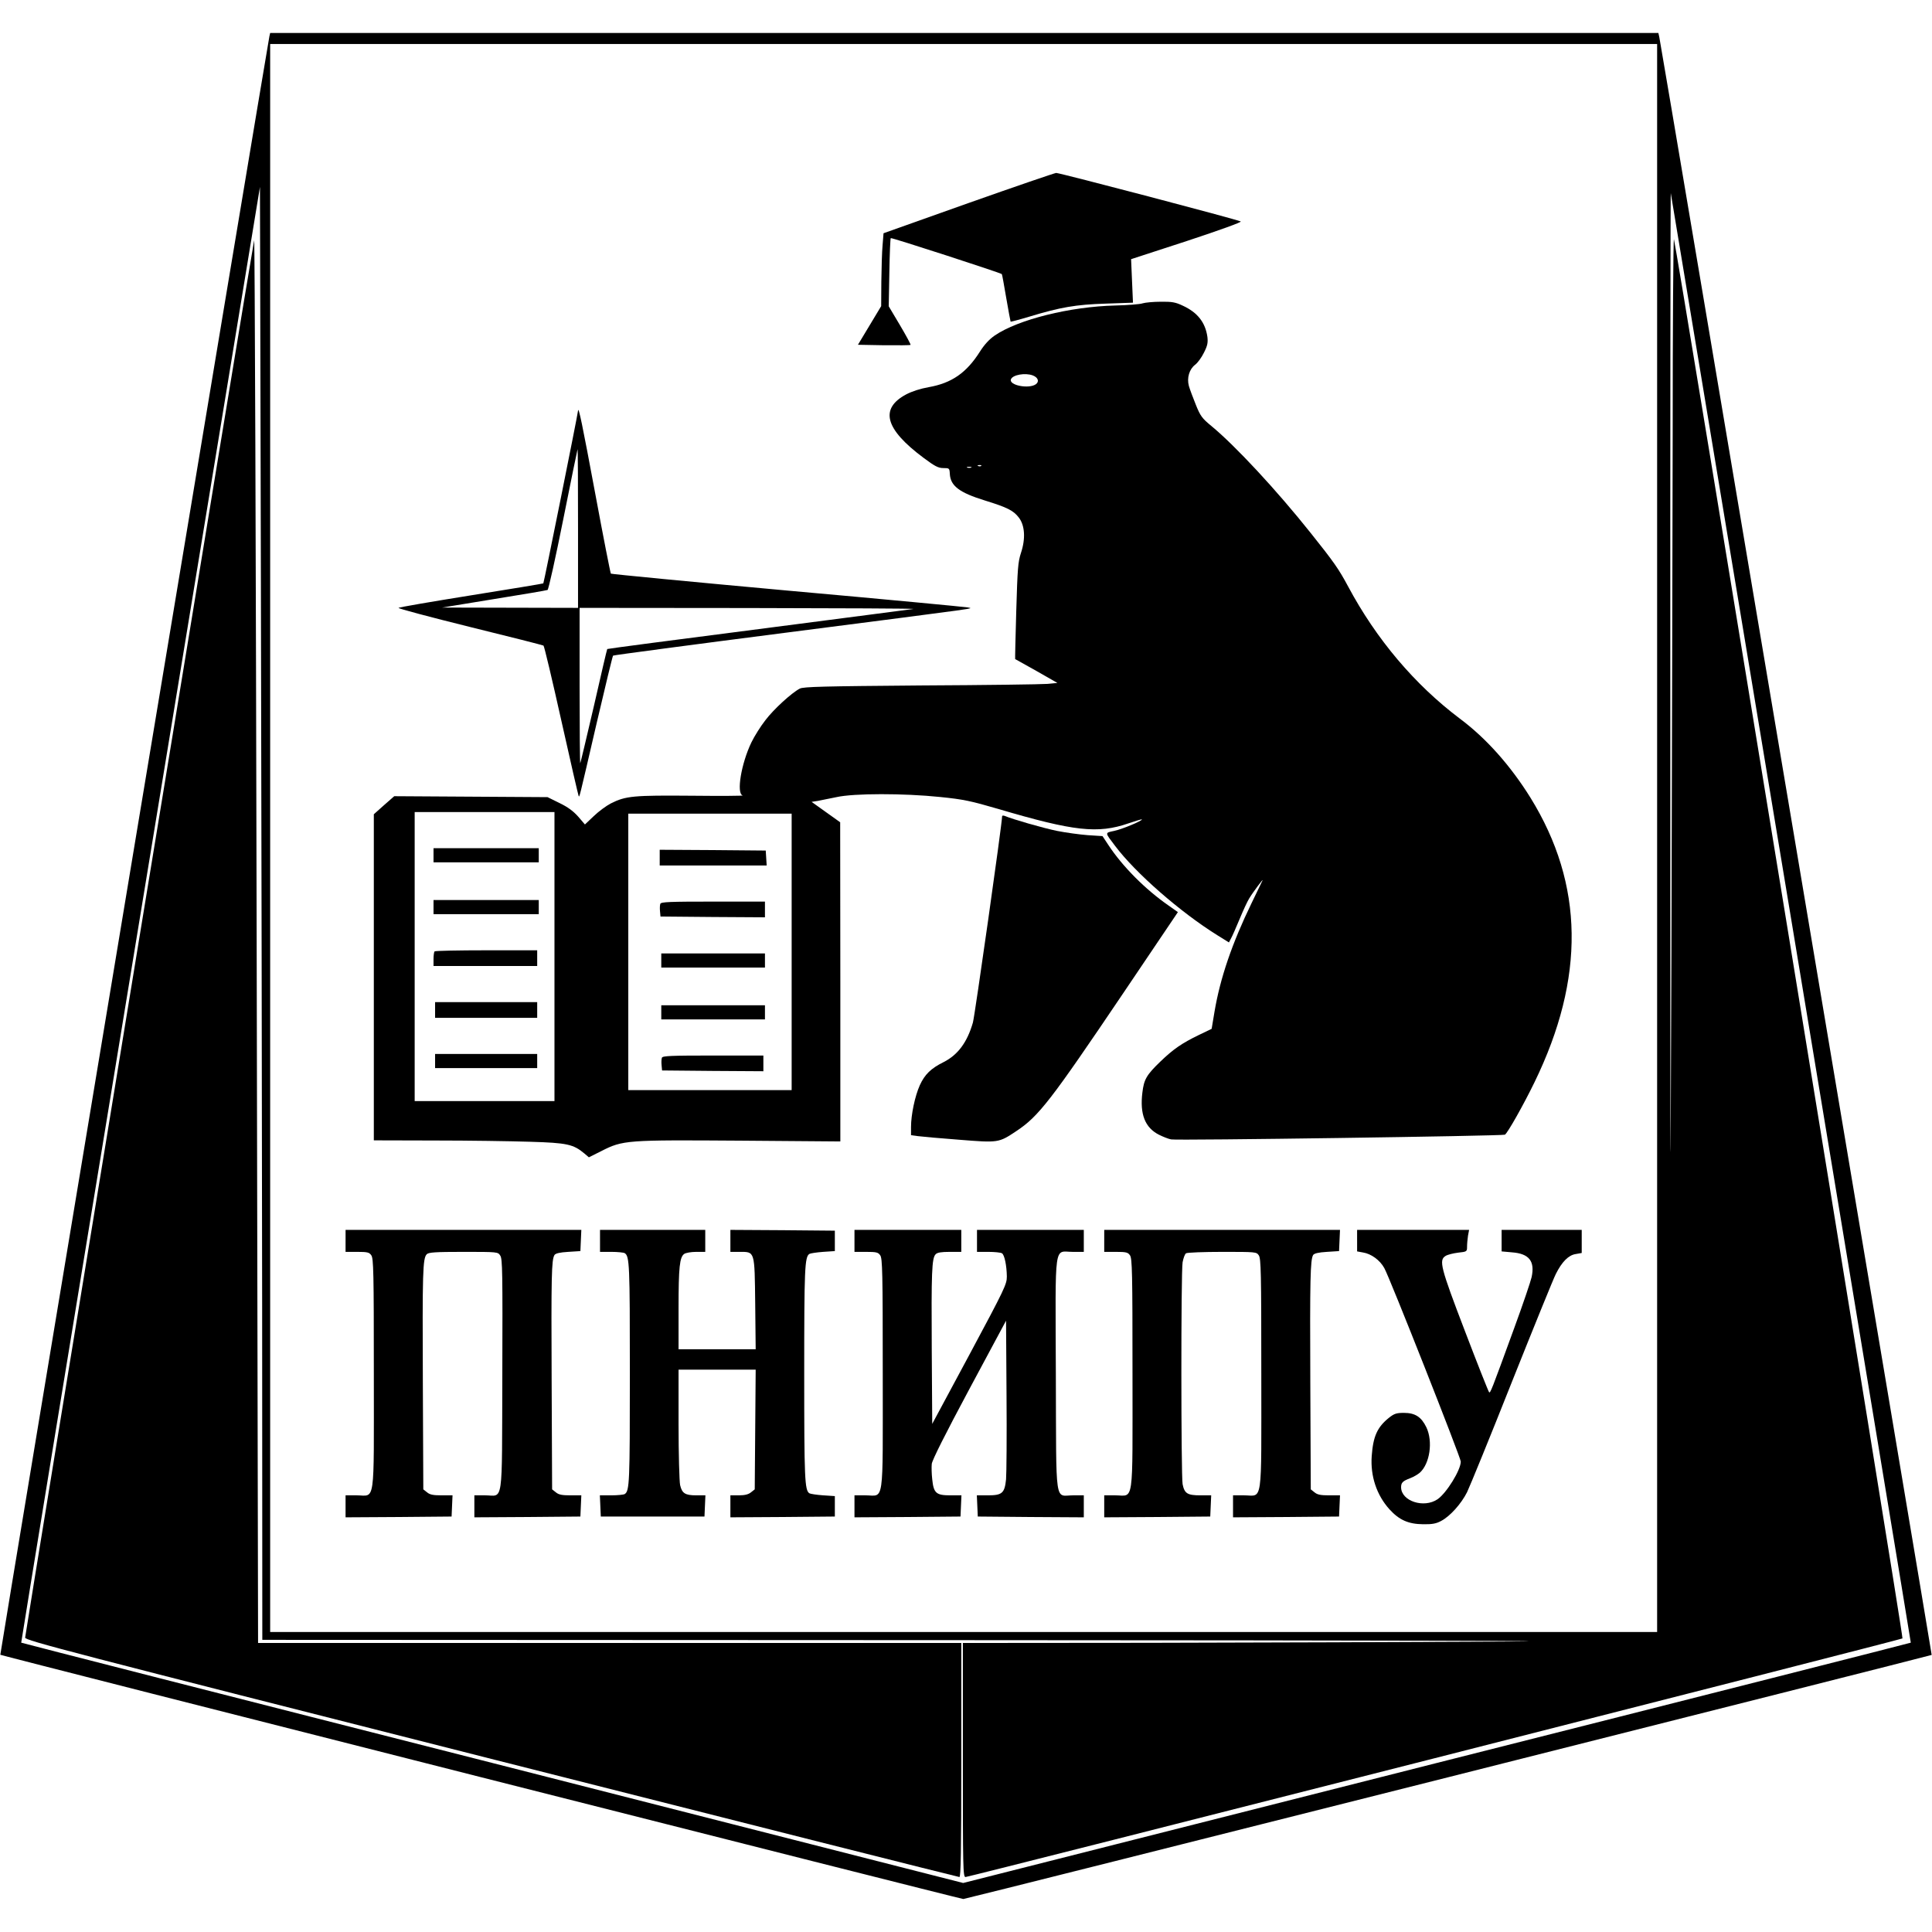 <?xml version="1.0" standalone="no"?>
<!DOCTYPE svg PUBLIC "-//W3C//DTD SVG 20010904//EN"
 "http://www.w3.org/TR/2001/REC-SVG-20010904/DTD/svg10.dtd">
<svg version="1.0" xmlns="http://www.w3.org/2000/svg"
 width="1230pt" height="1230pt" viewBox="0 0 1230 1230"
 preserveAspectRatio="xMidYMid meet">
<g transform="translate(0,1230) scale(0.1,-0.1)"
fill="#000000" stroke="none">
<path d="M1715 12068 c-11 -48 -1716 -10301 -1713 -10303 6 -6 6114 -1555
6131 -1555 16 0 6159 1549 6165 1554 2 3 -1719 10230 -1734 10299 l-6 27
-4419 0 -4419 0 -5 -22z m8835 -5103 l0 -5055 -4415 0 -4415 0 0 5055 0 5055
4415 0 4415 0 0 -5055z m-8881 -3007 l1 -2098 4483 -2 c2719 -1 4063 -5 3417
-9 -586 -3 -1599 -7 -2252 -8 l-1188 -1 0 -745 c0 -689 1 -745 17 -745 22 0
5956 1511 5965 1519 8 7 -1445 8897 -1455 8908 -4 3 -8 -554 -8 -1238 -1 -684
-5 -2169 -8 -3299 -7 -1922 -7 -1831 -7 1400 -1 1900 1 3444 3 3430 2 -14 347
-2095 767 -4625 419 -2530 762 -4601 761 -4603 -2 -2 -1359 -347 -3018 -766
l-3015 -764 -2997 764 c-1649 419 -2998 764 -3000 766 -1 2 340 2088 759 4636
l761 4632 6 -2527 c3 -1391 7 -3472 8 -4625z"/>
<path d="M6165 11007 l-540 -192 -6 -75 c-4 -41 -7 -146 -8 -232 l-1 -157 -74
-123 -74 -123 165 -3 c91 -1 168 0 170 2 3 2 -28 59 -67 125 l-72 121 4 215
c2 118 6 217 9 219 4 5 696 -220 707 -229 2 -1 14 -69 28 -151 14 -82 27 -150
28 -152 2 -1 56 13 119 32 198 60 295 77 486 83 l174 6 -6 138 -6 139 356 116
c212 70 350 120 342 124 -23 13 -1155 310 -1175 309 -11 -1 -262 -87 -559
-192z"/>
<path d="M7275 10369 c-16 -6 -95 -12 -175 -14 -287 -7 -618 -89 -767 -191
-35 -24 -66 -58 -94 -102 -86 -136 -180 -201 -327 -227 -51 -9 -105 -26 -143
-46 -170 -91 -135 -221 111 -404 72 -54 94 -65 126 -65 38 0 39 -1 41 -37 4
-76 60 -119 222 -169 145 -45 183 -64 218 -110 38 -50 43 -134 13 -224 -19
-58 -22 -99 -30 -370 -5 -168 -8 -305 -7 -306 1 0 62 -35 136 -76 l133 -76
-63 -6 c-35 -3 -398 -8 -807 -10 -617 -5 -747 -8 -770 -20 -52 -27 -166 -131
-219 -201 -30 -38 -70 -102 -89 -141 -65 -135 -97 -326 -56 -338 9 -3 -136 -4
-323 -2 -371 3 -421 -1 -516 -49 -29 -15 -78 -51 -109 -81 l-56 -53 -42 49
c-30 34 -65 61 -119 87 l-77 38 -488 3 -488 3 -65 -57 -65 -58 0 -1038 0
-1038 388 -1 c213 0 486 -4 607 -8 237 -7 275 -16 346 -75 l28 -24 78 39 c139
71 159 72 886 67 l637 -5 0 1016 -1 1016 -91 65 -91 65 39 6 c22 4 75 15 119
24 110 25 429 25 660 1 149 -15 195 -25 370 -76 484 -143 634 -159 829 -92 47
16 86 28 86 25 0 -10 -128 -63 -177 -73 -60 -13 -60 -8 6 -95 130 -173 415
-422 651 -569 l74 -46 14 27 c8 14 32 69 54 122 22 53 49 112 61 131 22 37 93
132 85 115 -2 -5 -34 -71 -70 -145 -124 -255 -200 -478 -236 -692 l-18 -108
-83 -40 c-107 -52 -161 -89 -244 -169 -88 -85 -104 -113 -114 -197 -17 -138
17 -223 105 -268 26 -13 61 -27 78 -30 35 -8 2112 22 2125 30 17 10 119 191
188 333 324 665 316 1260 -25 1812 -127 204 -281 378 -450 504 -288 217 -532
506 -711 841 -60 112 -91 156 -237 339 -218 274 -483 559 -635 684 -57 47 -69
62 -98 135 -18 44 -38 98 -44 119 -14 51 3 107 40 135 16 12 41 46 56 77 23
45 26 64 22 100 -13 92 -63 156 -157 199 -46 22 -69 26 -140 25 -47 0 -98 -5
-115 -10z m-700 -459 c34 -13 43 -39 20 -56 -44 -32 -173 -7 -159 31 11 29 91
43 139 25z m-328 -576 c-3 -3 -12 -4 -19 -1 -8 3 -5 6 6 6 11 1 17 -2 13 -5z
m-64 -11 c-7 -2 -19 -2 -25 0 -7 3 -2 5 12 5 14 0 19 -2 13 -5z m-2653 -3113
l0 -920 -445 0 -445 0 0 920 0 920 445 0 445 0 0 -920z m1510 30 l0 -880 -520
0 -520 0 0 880 0 880 520 0 520 0 0 -880z"/>
<path d="M2760 6855 l0 -45 335 0 335 0 0 45 0 45 -335 0 -335 0 0 -45z"/>
<path d="M2760 6525 l0 -45 335 0 335 0 0 45 0 45 -335 0 -335 0 0 -45z"/>
<path d="M2767 6243 c-4 -3 -7 -26 -7 -50 l0 -43 330 0 330 0 0 50 0 50 -323
0 c-178 0 -327 -3 -330 -7z"/>
<path d="M2770 5870 l0 -50 325 0 325 0 0 50 0 50 -325 0 -325 0 0 -50z"/>
<path d="M2770 5545 l0 -45 325 0 325 0 0 45 0 45 -325 0 -325 0 0 -45z"/>
<path d="M4200 6840 l0 -50 341 0 340 0 -3 48 -3 47 -337 3 -338 2 0 -50z"/>
<path d="M4204 6546 c-3 -8 -4 -29 -2 -48 l3 -33 333 -3 332 -2 0 50 0 50
-330 0 c-275 0 -332 -2 -336 -14z"/>
<path d="M4210 6185 l0 -45 330 0 330 0 0 45 0 45 -330 0 -330 0 0 -45z"/>
<path d="M4210 5855 l0 -45 330 0 330 0 0 45 0 45 -330 0 -330 0 0 -45z"/>
<path d="M4214 5566 c-3 -8 -4 -29 -2 -48 l3 -33 323 -3 322 -2 0 50 0 50
-320 0 c-266 0 -322 -2 -326 -14z"/>
<path d="M3680 9685 c-3 -30 -217 -1095 -221 -1099 -2 -2 -209 -36 -459 -76
-250 -40 -459 -76 -463 -80 -4 -4 199 -58 453 -121 253 -62 465 -116 470 -119
5 -3 56 -219 114 -479 58 -261 108 -476 110 -479 6 -5 -2 -39 115 466 54 232
101 425 104 428 2 3 508 70 1123 149 1282 165 1167 149 1134 158 -14 3 -529
52 -1145 107 -616 56 -1123 105 -1126 108 -3 4 -48 232 -99 507 -84 451 -107
561 -110 530z m0 -750 l0 -505 -432 1 -433 1 330 54 c181 29 334 55 341 58 6
2 51 205 100 450 49 245 90 446 91 446 2 0 3 -227 3 -505z m2135 -512 c-11 -2
-454 -59 -984 -128 -530 -68 -964 -125 -965 -127 -2 -2 -40 -165 -85 -363 -46
-198 -85 -362 -87 -364 -2 -2 -4 219 -4 492 l0 497 1073 -1 c589 -1 1063 -3
1052 -6z"/>
<path d="M6380 7104 c0 -46 -174 -1272 -186 -1314 -36 -125 -95 -205 -185
-251 -83 -41 -122 -80 -153 -148 -31 -69 -56 -188 -56 -266 l0 -52 43 -6 c23
-3 141 -14 263 -23 250 -20 252 -20 363 54 144 95 219 193 680 876 l350 519
-58 41 c-150 104 -295 250 -385 387 l-37 56 -94 6 c-52 4 -139 16 -195 27 -88
18 -283 74 -332 95 -10 4 -18 3 -18 -1z"/>
<path d="M2200 4400 l0 -70 74 0 c66 0 77 -3 90 -22 14 -20 16 -108 16 -755 0
-852 11 -773 -110 -773 l-70 0 0 -70 0 -70 338 2 337 3 3 68 3 67 -69 0 c-54
0 -75 4 -93 19 l-24 19 -3 679 c-3 701 -1 793 25 818 12 12 53 15 233 15 219
0 220 0 235 -24 14 -20 15 -110 13 -760 -3 -849 9 -766 -110 -766 l-68 0 0
-70 0 -70 338 2 337 3 3 68 3 67 -69 0 c-54 0 -75 4 -93 19 l-24 19 -3 689
c-3 671 -1 772 18 803 6 10 33 17 87 20 l78 5 3 68 3 67 -751 0 -750 0 0 -70z"/>
<path d="M3820 4400 l0 -70 73 0 c39 0 77 -4 84 -8 31 -20 33 -70 33 -767 0
-697 -2 -747 -33 -767 -7 -4 -45 -8 -85 -8 l-73 0 3 -67 3 -68 330 0 330 0 3
68 3 67 -59 0 c-70 0 -90 13 -102 65 -5 22 -10 196 -10 388 l0 347 245 0 246
0 -3 -381 -3 -381 -24 -19 c-16 -13 -39 -19 -77 -19 l-54 0 0 -70 0 -70 333 2
332 3 0 65 0 65 -75 5 c-41 3 -80 9 -87 13 -30 19 -33 92 -33 762 0 670 3 743
33 762 7 4 46 10 87 13 l75 5 0 65 0 65 -332 3 -333 2 0 -70 0 -70 58 0 c99 0
96 9 100 -331 l3 -289 -246 0 -245 0 0 258 c0 267 7 328 36 349 10 7 44 13 76
13 l58 0 0 70 0 70 -335 0 -335 0 0 -70z"/>
<path d="M5440 4400 l0 -70 74 0 c66 0 77 -3 90 -22 14 -20 16 -108 16 -755 0
-852 11 -773 -110 -773 l-70 0 0 -70 0 -70 338 2 337 3 3 68 3 67 -71 0 c-90
0 -106 14 -115 102 -4 34 -5 79 -3 98 2 23 88 194 238 474 l235 438 3 -473 c2
-261 0 -503 -3 -537 -9 -88 -25 -102 -115 -102 l-71 0 3 -67 3 -68 338 -3 337
-2 0 70 0 70 -68 0 c-119 0 -107 -84 -110 769 -3 862 -14 781 108 781 l70 0 0
70 0 70 -340 0 -340 0 0 -70 0 -70 73 0 c39 0 78 -4 86 -9 16 -10 30 -77 31
-148 0 -49 -13 -77 -237 -495 l-238 -443 -3 470 c-3 496 0 586 25 610 10 11
36 15 89 15 l74 0 0 70 0 70 -340 0 -340 0 0 -70z"/>
<path d="M7030 4400 l0 -70 74 0 c66 0 77 -3 90 -22 14 -20 16 -108 16 -755 0
-852 11 -773 -110 -773 l-70 0 0 -70 0 -70 338 2 337 3 3 68 3 67 -69 0 c-83
0 -101 12 -113 71 -10 56 -11 1347 0 1413 5 26 14 52 22 57 8 5 112 9 231 9
213 0 217 0 232 -22 14 -20 16 -108 16 -755 0 -852 11 -773 -110 -773 l-70 0
0 -70 0 -70 338 2 337 3 3 68 3 67 -69 0 c-54 0 -75 4 -93 19 l-24 19 -3 679
c-3 661 0 783 18 813 6 10 34 17 87 20 l78 5 3 68 3 67 -751 0 -750 0 0 -70z"/>
<path d="M8640 4401 l0 -68 38 -7 c51 -8 107 -48 135 -99 33 -57 487 -1208
487 -1232 0 -54 -91 -201 -148 -240 -87 -59 -231 -12 -232 76 0 30 10 40 60
59 19 7 46 23 59 34 64 57 85 199 42 289 -32 66 -71 92 -143 92 -48 0 -62 -5
-95 -31 -75 -60 -101 -119 -110 -244 -9 -127 31 -248 113 -339 62 -68 120 -94
214 -95 58 -1 84 4 115 21 56 29 128 109 165 183 17 35 146 350 285 701 140
351 266 661 280 688 39 78 81 120 126 127 l39 7 0 73 0 74 -255 0 -255 0 0
-69 0 -68 66 -6 c109 -8 147 -56 125 -158 -6 -27 -55 -172 -110 -322 -148
-406 -153 -419 -161 -410 -4 4 -74 180 -154 390 -156 407 -166 450 -123 477
12 8 48 17 80 21 56 6 57 7 57 38 0 18 3 49 6 70 l7 37 -357 0 -356 0 0 -69z"/>
<path d="M1618 10770 c-10 -36 -1458 -8872 -1458 -8896 0 -18 269 -88 2968
-772 1632 -414 2973 -752 2980 -752 9 0 12 156 12 745 l0 745 -2239 0 -2238 0
-9 4478 c-5 2462 -12 4466 -16 4452z"/>
</g>
</svg>
